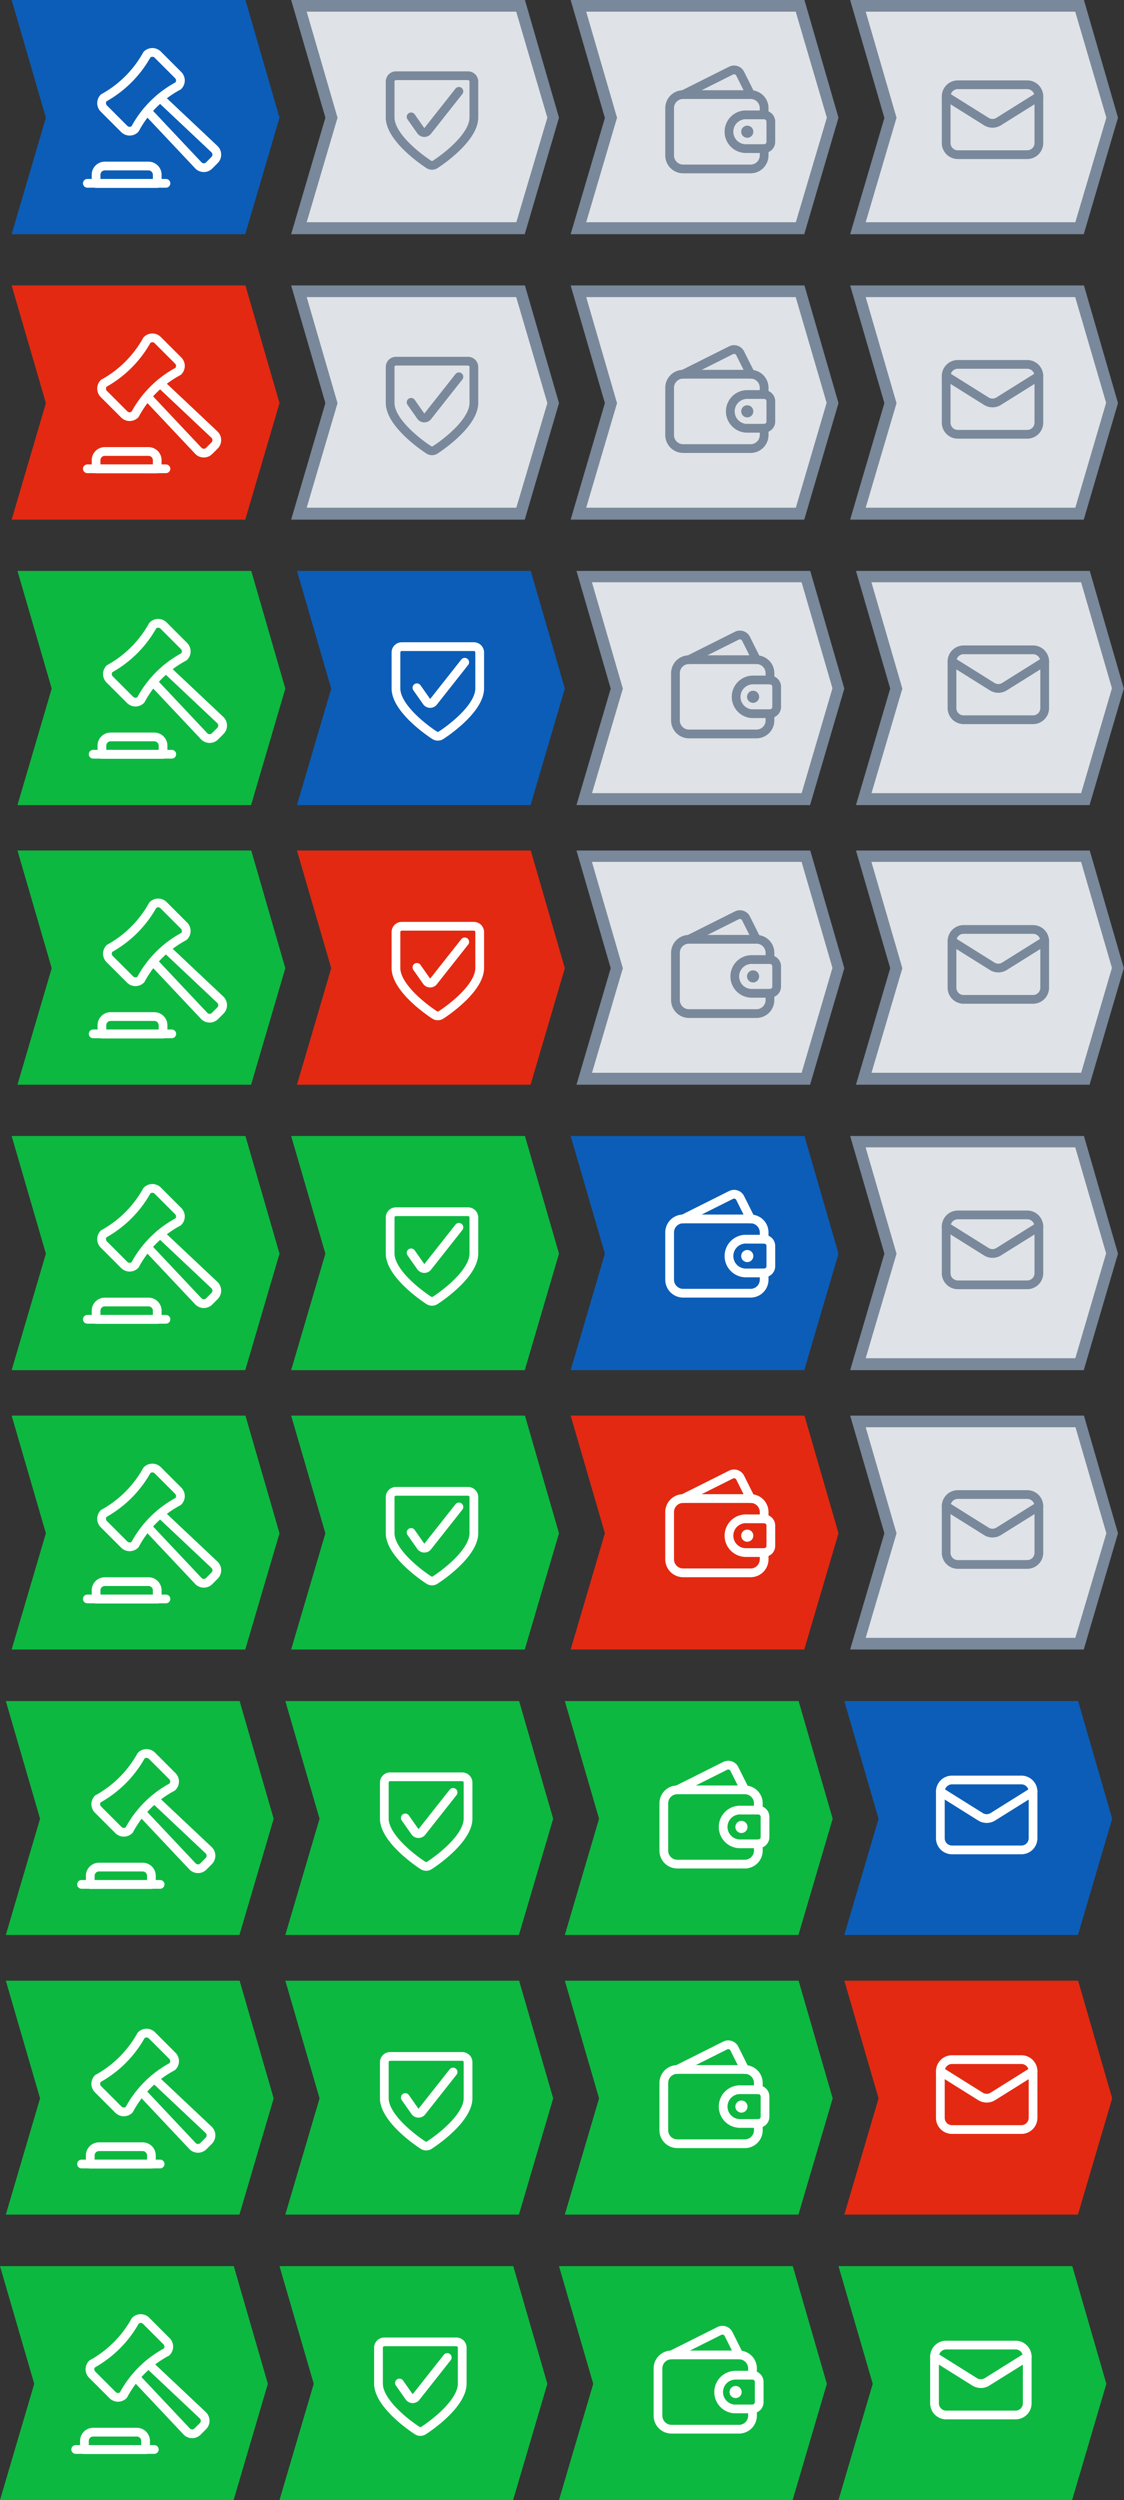 <svg xmlns="http://www.w3.org/2000/svg" viewBox="0 0 193.03 429.15"><rect x="0" y="0" width="193.03" height="429.15" fill="#333333" stroke="none"/><defs><style>.cls-1{fill:#0db840;}.cls-2{fill:#e32911;}.cls-3,.cls-6{fill:none;stroke-linecap:round;stroke-linejoin:round;stroke-width:1.5px;}.cls-3{stroke:#fff;}.cls-4{fill:#dfe3e7;}.cls-5{fill:#79889a;}.cls-6{stroke:#79889a;}.cls-7{fill:#0c5db7;}</style></defs><title>DS-all-sprites</title><g id="Layer_2" data-name="Layer 2"><g id="Layer_1-2" data-name="Layer 1"><g id="Group_462" data-name="Group 462"><g id="Group_460" data-name="Group 460"><path id="Path_959" data-name="Path 959" class="cls-1" d="M1,340H41.15L47,360.2l-5.88,19.95H1L6.88,360.2Z"/><path id="Path_960" data-name="Path 960" class="cls-1" d="M49,340H89.15L95,360.2l-5.88,19.95H49l5.88-19.95Z"/><path id="Path_961" data-name="Path 961" class="cls-1" d="M97,340h40.15L143,360.2l-5.88,19.95H97l5.88-19.95Z"/><path id="Path_962" data-name="Path 962" class="cls-2" d="M145,340h40.15L191,360.2l-5.88,19.95H145l5.88-19.95Z"/><g id="legal-hammer"><path id="Path_914" data-name="Path 914" class="cls-3" d="M26.52,356.83l9.33,8.79a1.31,1.31,0,0,1,0,1.85h0l-.93.93a1.3,1.3,0,0,1-1.84,0h0l-8.79-9.33"/><path id="Path_915" data-name="Path 915" class="cls-3" d="M16.83,356.79a19.06,19.06,0,0,0,7.41-7.41,1.31,1.31,0,0,1,1.85,0h0l3.51,3.51a1.31,1.31,0,0,1,0,1.85h0a18.09,18.09,0,0,0-7.41,7.4,1.31,1.31,0,0,1-1.85,0h0l-3.51-3.51a1.31,1.31,0,0,1,0-1.85Z"/><path id="Path_916" data-name="Path 916" class="cls-3" d="M26,370h0a1.5,1.5,0,0,0-1.5-1.5H17a1.5,1.5,0,0,0-1.5,1.5h0v1.5H26Z"/><line id="Line_225" data-name="Line 225" class="cls-3" x1="14" y1="371.47" x2="27.5" y2="371.47"/></g><g id="check-shield"><path id="Path_935" data-name="Path 935" class="cls-3" d="M69.6,360.06l1.67,2.38a.73.73,0,0,0,1,.2.66.66,0,0,0,.17-.16l5.37-6.8"/><path id="Path_936" data-name="Path 936" class="cls-3" d="M67,353a1,1,0,0,0-1,1h0v6.16c0,3.3,5,7,6.64,8.06a1,1,0,0,0,1.1,0c1.69-1.09,6.64-4.76,6.64-8.06V354a1,1,0,0,0-1-1Z"/></g><g id="app-window-mail"><path id="Path_971" data-name="Path 971" class="cls-3" d="M177.41,355.55v8a2,2,0,0,1-2,2H163.49a2,2,0,0,1-2-2h0v-8"/><path id="Path_972" data-name="Path 972" class="cls-3" d="M177.41,355.55a2,2,0,0,0-2-2H163.49a2,2,0,0,0-2,2h0l6.9,4.32a2,2,0,0,0,2.11,0Z"/></g><g id="money-wallet"><path id="Path_973" data-name="Path 973" class="cls-3" d="M130.23,364.51v1.16a2.32,2.32,0,0,1-2.32,2.32H116.32a2.32,2.32,0,0,1-2.32-2.32h0v-8.11a2.32,2.32,0,0,1,2.32-2.32h11.59a2.32,2.32,0,0,1,2.32,2.32h0v1.16"/><path id="Path_974" data-name="Path 974" class="cls-3" d="M127.91,355.24l-1.8-3.6a1.17,1.17,0,0,0-1.56-.52l-8.23,4.12"/><path id="Path_975" data-name="Path 975" class="cls-3" d="M130.23,364.51a1.16,1.16,0,0,0,1.15-1.16v-3.47a1.16,1.16,0,0,0-1.15-1.16h-2.9a2.9,2.9,0,1,0-.25,5.79h3.15Z"/><path id="Path_976" data-name="Path 976" class="cls-3" d="M127.33,361.32a.29.29,0,1,1-.29.29.29.29,0,0,1,.29-.29h0"/></g></g><g id="Group_459" data-name="Group 459"><path id="Path_955" data-name="Path 955" class="cls-1" d="M2,243H42.15L48,263.2l-5.88,19.95H2L7.88,263.2Z"/><path id="Path_956" data-name="Path 956" class="cls-1" d="M50,243H90.15L96,263.2l-5.88,19.95H50l5.88-19.95Z"/><path id="Path_957" data-name="Path 957" class="cls-2" d="M98,243h40.15L144,263.2l-5.88,19.95H98l5.88-19.95Z"/><g id="Path_958" data-name="Path 958"><path class="cls-4" d="M185.4,282.15H147.34l5.5-18.66.08-.28-.08-.29L147.33,244H185.4L191,263.2Z"/><path class="cls-5" d="M148.67,245l5.13,17.64.17.57-.17.56-5.13,17.38h36L190,263.2l-5.3-18.2h-36M146,243h40.15L192,263.2l-5.88,19.95H146l5.88-19.95Z"/></g><g id="legal-hammer-2"><path id="Path_914-2" data-name="Path 914-2" class="cls-3" d="M27.52,259.83l9.33,8.79a1.31,1.31,0,0,1,0,1.85h0l-.93.93a1.3,1.3,0,0,1-1.84,0h0l-8.79-9.33"/><path id="Path_915-2" data-name="Path 915-2" class="cls-3" d="M17.83,259.79a19.06,19.06,0,0,0,7.41-7.41,1.31,1.31,0,0,1,1.85,0h0l3.51,3.51a1.31,1.31,0,0,1,0,1.85h0a18.09,18.09,0,0,0-7.41,7.4,1.31,1.31,0,0,1-1.85,0h0l-3.51-3.51a1.31,1.31,0,0,1,0-1.85Z"/><path id="Path_916-2" data-name="Path 916-2" class="cls-3" d="M27,273h0a1.5,1.5,0,0,0-1.5-1.5H18a1.5,1.5,0,0,0-1.5,1.5h0v1.5H27Z"/><line id="Line_225-2" data-name="Line 225-2" class="cls-3" x1="15" y1="274.47" x2="28.5" y2="274.47"/></g><g id="check-shield-2"><path id="Path_935-2" data-name="Path 935-2" class="cls-3" d="M70.6,263.06l1.67,2.38a.73.73,0,0,0,1,.2.66.66,0,0,0,.17-.16l5.37-6.8"/><path id="Path_936-2" data-name="Path 936-2" class="cls-3" d="M68,256a1,1,0,0,0-1,1h0v6.16c0,3.3,5,7,6.64,8.06a1,1,0,0,0,1.1,0c1.69-1.09,6.64-4.76,6.64-8.06V257a1,1,0,0,0-1-1Z"/></g><g id="money-wallet-2"><path id="Path_973-2" data-name="Path 973-2" class="cls-3" d="M131.23,266.51v1.16a2.32,2.32,0,0,1-2.32,2.32H117.32a2.32,2.32,0,0,1-2.32-2.32h0v-8.11a2.32,2.32,0,0,1,2.32-2.32h11.59a2.32,2.32,0,0,1,2.32,2.32h0v1.16"/><path id="Path_974-2" data-name="Path 974-2" class="cls-3" d="M128.91,257.24l-1.8-3.6a1.17,1.17,0,0,0-1.56-.52l-8.23,4.12"/><path id="Path_975-2" data-name="Path 975-2" class="cls-3" d="M131.23,266.51a1.16,1.16,0,0,0,1.15-1.16v-3.47a1.16,1.16,0,0,0-1.15-1.16h-2.9a2.9,2.9,0,1,0-.25,5.79h3.15Z"/><path id="Path_976-2" data-name="Path 976-2" class="cls-3" d="M128.33,263.32a.29.29,0,1,1-.29.29.29.29,0,0,1,.29-.29h0"/></g><g id="app-window-mail-2"><path id="Path_971-2" data-name="Path 971-2" class="cls-6" d="M178.41,258.55v8a2,2,0,0,1-2,2H164.49a2,2,0,0,1-2-2h0v-8"/><path id="Path_972-2" data-name="Path 972-2" class="cls-6" d="M178.41,258.55a2,2,0,0,0-2-2H164.49a2,2,0,0,0-2,2h0l6.9,4.32a2,2,0,0,0,2.11,0Z"/></g></g><g id="Group_458" data-name="Group 458"><path id="Path_951" data-name="Path 951" class="cls-1" d="M3,146H43.15L49,166.2l-5.88,20H3l5.88-20Z"/><path id="Path_952" data-name="Path 952" class="cls-2" d="M51,146H91.15L97,166.2l-5.88,20H51l5.88-20Z"/><g id="Path_953" data-name="Path 953"><path class="cls-4" d="M138.4,185.15H100.34l5.5-18.66.08-.28-.08-.29L100.33,147H138.4L144,166.2Z"/><path class="cls-5" d="M101.67,148l5.13,17.64.17.57-.17.56-5.13,17.38h36l5.29-18-5.3-18.2h-36M99,146h40.15L145,166.2l-5.88,20H99l5.88-20Z"/></g><g id="Path_954" data-name="Path 954"><path class="cls-4" d="M186.4,185.15H148.34l5.5-18.66.08-.28-.08-.29L148.33,147H186.4L192,166.2Z"/><path class="cls-5" d="M149.67,148l5.13,17.64.17.57-.17.56-5.13,17.38h36l5.29-18-5.3-18.2h-36M147,146h40.15L193,166.2l-5.88,20H147l5.88-20Z"/></g><g id="legal-hammer-3"><path id="Path_914-3" data-name="Path 914-3" class="cls-3" d="M28.52,162.83l9.33,8.79a1.31,1.31,0,0,1,0,1.85h0l-.93.93a1.3,1.3,0,0,1-1.84,0h0l-8.79-9.33"/><path id="Path_915-3" data-name="Path 915-3" class="cls-3" d="M18.83,162.79a19.06,19.06,0,0,0,7.41-7.41,1.31,1.31,0,0,1,1.85,0h0l3.51,3.51a1.31,1.31,0,0,1,0,1.85h0a18.09,18.09,0,0,0-7.41,7.4,1.31,1.31,0,0,1-1.85,0h0l-3.51-3.51a1.31,1.31,0,0,1,0-1.85Z"/><path id="Path_916-3" data-name="Path 916-3" class="cls-3" d="M28,176h0a1.5,1.5,0,0,0-1.5-1.5H19a1.5,1.5,0,0,0-1.5,1.5h0v1.5H28Z"/><line id="Line_225-3" data-name="Line 225-3" class="cls-3" x1="16" y1="177.47" x2="29.5" y2="177.47"/></g><g id="check-shield-3"><path id="Path_935-3" data-name="Path 935-3" class="cls-3" d="M71.6,166.06l1.67,2.38a.73.73,0,0,0,1,.2.66.66,0,0,0,.17-.16l5.37-6.8"/><path id="Path_936-3" data-name="Path 936-3" class="cls-3" d="M69,159a1,1,0,0,0-1,1h0v6.16c0,3.3,5,7,6.64,8.06a1,1,0,0,0,1.1,0c1.69-1.09,6.64-4.76,6.64-8.06V160a1,1,0,0,0-1-1Z"/></g><g id="app-window-mail-3"><path id="Path_971-3" data-name="Path 971-3" class="cls-6" d="M179.41,161.55v8a2,2,0,0,1-2,2H165.49a2,2,0,0,1-2-2h0v-8"/><path id="Path_972-3" data-name="Path 972-3" class="cls-6" d="M179.41,161.55a2,2,0,0,0-2-2H165.49a2,2,0,0,0-2,2h0l6.9,4.32a2,2,0,0,0,2.11,0Z"/></g><g id="money-wallet-3"><path id="Path_973-3" data-name="Path 973-3" class="cls-6" d="M132.23,170.51v1.16a2.32,2.32,0,0,1-2.32,2.32H118.32a2.32,2.32,0,0,1-2.32-2.32h0v-8.11a2.32,2.32,0,0,1,2.32-2.32h11.59a2.32,2.32,0,0,1,2.32,2.32h0v1.16"/><path id="Path_974-3" data-name="Path 974-3" class="cls-6" d="M129.91,161.24l-1.8-3.6a1.17,1.17,0,0,0-1.56-.52l-8.23,4.12"/><path id="Path_975-3" data-name="Path 975-3" class="cls-6" d="M132.23,170.51a1.16,1.16,0,0,0,1.15-1.16v-3.47a1.16,1.16,0,0,0-1.15-1.16h-2.9a2.9,2.9,0,1,0-.25,5.79,1,1,0,0,0,.25,0Z"/><path id="Path_976-3" data-name="Path 976-3" class="cls-6" d="M129.33,167.32a.29.29,0,1,1-.29.29.29.29,0,0,1,.29-.29h0"/></g></g><g id="Group_457" data-name="Group 457"><path id="Path_967" data-name="Path 967" class="cls-2" d="M2,49H42.15L48,69.2l-5.88,20H2l5.88-20Z"/><g id="Path_968" data-name="Path 968"><path class="cls-4" d="M89.4,88.15H51.34l5.5-18.66.08-.28-.08-.29L51.33,50H89.4L95,69.2Z"/><path class="cls-5" d="M52.67,51,57.8,68.64l.17.57-.17.56L52.67,87.15h36L94,69.2,88.65,51h-36M50,49H90.15L96,69.2l-5.88,20H50l5.88-20Z"/></g><g id="Path_969" data-name="Path 969"><path class="cls-4" d="M137.4,88.15H99.34l5.5-18.66.08-.28-.08-.29L99.33,50H137.4L143,69.2Z"/><path class="cls-5" d="M100.67,51l5.13,17.64.17.57-.17.56-5.13,17.38h36l5.29-18L136.65,51h-36M98,49h40.15L144,69.2l-5.88,20H98l5.88-20Z"/></g><g id="Path_970" data-name="Path 970"><path class="cls-4" d="M185.4,88.15H147.34l5.5-18.66.08-.28-.08-.29L147.33,50H185.4L191,69.2Z"/><path class="cls-5" d="M148.67,51l5.13,17.64.17.57-.17.56-5.13,17.38h36l5.29-18L184.65,51h-36M146,49h40.15L192,69.2l-5.88,20H146l5.88-20Z"/></g><g id="legal-hammer-4"><path id="Path_914-4" data-name="Path 914-4" class="cls-3" d="M27.52,65.83l9.33,8.79a1.31,1.31,0,0,1,0,1.85h0l-.93.93a1.3,1.3,0,0,1-1.84,0h0l-8.79-9.33"/><path id="Path_915-4" data-name="Path 915-4" class="cls-3" d="M17.83,65.79a19.06,19.06,0,0,0,7.41-7.41,1.31,1.31,0,0,1,1.85,0h0l3.51,3.51a1.31,1.31,0,0,1,0,1.85h0a18.09,18.09,0,0,0-7.41,7.4,1.31,1.31,0,0,1-1.85,0h0l-3.51-3.51a1.31,1.31,0,0,1,0-1.85Z"/><path id="Path_916-4" data-name="Path 916-4" class="cls-3" d="M27,79h0a1.5,1.5,0,0,0-1.5-1.5H18A1.5,1.5,0,0,0,16.5,79h0v1.5H27Z"/><line id="Line_225-4" data-name="Line 225-4" class="cls-3" x1="15" y1="80.47" x2="28.5" y2="80.47"/></g><g id="check-shield-4"><path id="Path_935-4" data-name="Path 935-4" class="cls-6" d="M70.6,69.06l1.67,2.38a.73.73,0,0,0,1,.2.66.66,0,0,0,.17-.16l5.37-6.8"/><path id="Path_936-4" data-name="Path 936-4" class="cls-6" d="M68,62a1,1,0,0,0-1,1h0v6.16c0,3.3,5,7,6.64,8.06a1,1,0,0,0,1.1,0c1.69-1.09,6.64-4.76,6.64-8.06V63a1,1,0,0,0-1-1Z"/></g><g id="app-window-mail-4"><path id="Path_971-4" data-name="Path 971-4" class="cls-6" d="M178.41,64.55v8a2,2,0,0,1-2,2H164.49a2,2,0,0,1-2-2h0v-8"/><path id="Path_972-4" data-name="Path 972-4" class="cls-6" d="M178.41,64.55a2,2,0,0,0-2-2H164.49a2,2,0,0,0-2,2h0l6.9,4.32a2,2,0,0,0,2.11,0Z"/></g><g id="money-wallet-4"><path id="Path_973-4" data-name="Path 973-4" class="cls-6" d="M131.23,73.51v1.16A2.32,2.32,0,0,1,128.91,77H117.32A2.32,2.32,0,0,1,115,74.67h0V66.56a2.32,2.32,0,0,1,2.32-2.32h11.59a2.32,2.32,0,0,1,2.32,2.32h0v1.16"/><path id="Path_974-4" data-name="Path 974-4" class="cls-6" d="M128.91,64.24l-1.8-3.6a1.17,1.17,0,0,0-1.56-.52l-8.23,4.12"/><path id="Path_975-4" data-name="Path 975-4" class="cls-6" d="M131.23,73.51a1.16,1.16,0,0,0,1.15-1.16V68.88a1.16,1.16,0,0,0-1.15-1.16h-2.9a2.9,2.9,0,0,0-.25,5.79h3.15Z"/><path id="Path_976-4" data-name="Path 976-4" class="cls-6" d="M128.33,70.32a.29.29,0,1,1-.29.29.29.29,0,0,1,.29-.29h0"/></g></g><path id="Path_1146" data-name="Path 1146" class="cls-7" d="M2,0H42.15L48,20.2l-5.88,20H2L7.88,20.2Z"/><g id="Path_1147" data-name="Path 1147"><path class="cls-4" d="M89.4,39.15H51.34l5.5-18.66.08-.28-.08-.29L51.33,1H89.4L95,20.2Z"/><path class="cls-5" d="M52.67,2,57.8,19.64l.17.57-.17.56L52.67,38.15h36L94,20.2,88.65,2h-36M50,0H90.15L96,20.2l-5.88,20H50L55.88,20.2Z"/></g><g id="Path_1148" data-name="Path 1148"><path class="cls-4" d="M137.4,39.15H99.34l5.5-18.66.08-.28-.08-.29L99.33,1H137.4L143,20.2Z"/><path class="cls-5" d="M100.67,2l5.13,17.64.17.57-.17.56-5.13,17.38h36L142,20.2,136.65,2h-36M98,0h40.15L144,20.2l-5.88,20H98l5.88-19.95Z"/></g><g id="Path_1149" data-name="Path 1149"><path class="cls-4" d="M185.4,39.15H147.34l5.5-18.66.08-.28-.08-.29L147.33,1H185.4L191,20.2Z"/><path class="cls-5" d="M148.67,2l5.13,17.64.17.57-.17.56-5.13,17.38h36L190,20.2,184.65,2h-36M146,0h40.15L192,20.2l-5.88,20H146l5.88-19.95Z"/></g><g id="legal-hammer-5"><path id="Path_914-5" data-name="Path 914-5" class="cls-3" d="M27.52,16.83l9.33,8.79a1.31,1.31,0,0,1,0,1.85h0l-.93.93a1.3,1.3,0,0,1-1.84,0h0l-8.79-9.33"/><path id="Path_915-5" data-name="Path 915-5" class="cls-3" d="M17.83,16.79a19.06,19.06,0,0,0,7.41-7.41,1.31,1.31,0,0,1,1.85,0h0l3.51,3.51a1.31,1.31,0,0,1,0,1.85h0a18.09,18.09,0,0,0-7.41,7.4,1.31,1.31,0,0,1-1.85,0h0l-3.51-3.51a1.31,1.31,0,0,1,0-1.85Z"/><path id="Path_916-5" data-name="Path 916-5" class="cls-3" d="M27,30h0a1.5,1.5,0,0,0-1.5-1.5H18A1.5,1.5,0,0,0,16.5,30h0v1.5H27Z"/><line id="Line_225-5" data-name="Line 225-5" class="cls-3" x1="15" y1="31.47" x2="28.5" y2="31.47"/></g><g id="check-shield-5"><path id="Path_935-5" data-name="Path 935-5" class="cls-6" d="M70.6,20.06l1.67,2.38a.73.73,0,0,0,1,.2.66.66,0,0,0,.17-.16l5.37-6.8"/><path id="Path_936-5" data-name="Path 936-5" class="cls-6" d="M68,13a1,1,0,0,0-1,1h0v6.16c0,3.3,5,7,6.64,8.06a1,1,0,0,0,1.1,0c1.69-1.09,6.64-4.76,6.64-8.06V14a1,1,0,0,0-1-1Z"/></g><path id="Path_1150" data-name="Path 1150" class="cls-1" d="M3,98H43.15L49,118.2l-5.88,20H3l5.88-20Z"/><path id="Path_1151" data-name="Path 1151" class="cls-7" d="M51,98H91.15L97,118.2l-5.88,20H51l5.88-20Z"/><g id="Path_1152" data-name="Path 1152"><path class="cls-4" d="M138.4,137.15H100.34l5.5-18.66.08-.28-.08-.29L100.33,99H138.4L144,118.2Z"/><path class="cls-5" d="M101.67,100l5.13,17.64.17.57-.17.56-5.13,17.38h36l5.29-18-5.3-18.2h-36M99,98h40.15L145,118.2l-5.88,20H99l5.88-20Z"/></g><g id="Path_1153" data-name="Path 1153"><path class="cls-4" d="M186.4,137.15H148.34l5.5-18.66.08-.28-.08-.29L148.33,99H186.4L192,118.2Z"/><path class="cls-5" d="M149.67,100l5.13,17.64.17.57-.17.56-5.13,17.38h36l5.29-18-5.3-18.2h-36M147,98h40.15L193,118.2l-5.88,20H147l5.88-20Z"/></g><g id="legal-hammer-6"><path id="Path_914-6" data-name="Path 914-6" class="cls-3" d="M28.52,114.83l9.33,8.79a1.31,1.31,0,0,1,0,1.85h0l-.93.93a1.3,1.3,0,0,1-1.84,0h0l-8.79-9.33"/><path id="Path_915-6" data-name="Path 915-6" class="cls-3" d="M18.83,114.79a19.06,19.06,0,0,0,7.41-7.41,1.31,1.31,0,0,1,1.85,0h0l3.51,3.51a1.31,1.31,0,0,1,0,1.85h0a18.09,18.09,0,0,0-7.41,7.4,1.31,1.31,0,0,1-1.85,0h0l-3.51-3.51a1.31,1.31,0,0,1,0-1.85Z"/><path id="Path_916-6" data-name="Path 916-6" class="cls-3" d="M28,128h0a1.5,1.5,0,0,0-1.5-1.5H19a1.5,1.5,0,0,0-1.5,1.5h0v1.5H28Z"/><line id="Line_225-6" data-name="Line 225-6" class="cls-3" x1="16" y1="129.47" x2="29.5" y2="129.47"/></g><g id="check-shield-6"><path id="Path_935-6" data-name="Path 935-6" class="cls-3" d="M71.6,118.06l1.67,2.38a.73.73,0,0,0,1,.2.66.66,0,0,0,.17-.16l5.37-6.8"/><path id="Path_936-6" data-name="Path 936-6" class="cls-3" d="M69,111a1,1,0,0,0-1,1h0v6.16c0,3.3,5,7,6.64,8.06a1,1,0,0,0,1.1,0c1.69-1.09,6.64-4.76,6.64-8.06V112a1,1,0,0,0-1-1Z"/></g><path id="Path_1154" data-name="Path 1154" class="cls-1" d="M1,292H41.15L47,312.2l-5.88,19.95H1L6.88,312.2Z"/><path id="Path_1155" data-name="Path 1155" class="cls-1" d="M49,292H89.15L95,312.2l-5.88,19.95H49l5.88-19.95Z"/><path id="Path_1156" data-name="Path 1156" class="cls-1" d="M97,292h40.15L143,312.2l-5.88,19.95H97l5.88-19.95Z"/><path id="Path_1157" data-name="Path 1157" class="cls-7" d="M145,292h40.15L191,312.2l-5.88,19.95H145l5.88-19.95Z"/><g id="legal-hammer-7"><path id="Path_914-7" data-name="Path 914-7" class="cls-3" d="M26.52,308.83l9.33,8.79a1.31,1.31,0,0,1,0,1.85h0l-.93.93a1.3,1.3,0,0,1-1.84,0h0l-8.79-9.33"/><path id="Path_915-7" data-name="Path 915-7" class="cls-3" d="M16.83,308.79a19.06,19.06,0,0,0,7.41-7.41,1.31,1.31,0,0,1,1.85,0h0l3.51,3.51a1.31,1.31,0,0,1,0,1.85h0a18.09,18.09,0,0,0-7.41,7.4,1.31,1.31,0,0,1-1.85,0h0l-3.51-3.51a1.31,1.31,0,0,1,0-1.85Z"/><path id="Path_916-7" data-name="Path 916-7" class="cls-3" d="M26,322h0a1.5,1.5,0,0,0-1.5-1.5H17a1.5,1.5,0,0,0-1.5,1.5h0v1.5H26Z"/><line id="Line_225-7" data-name="Line 225-7" class="cls-3" x1="14" y1="323.47" x2="27.5" y2="323.47"/></g><g id="check-shield-7"><path id="Path_935-7" data-name="Path 935-7" class="cls-3" d="M69.6,312.06l1.67,2.38a.73.73,0,0,0,1,.2.66.66,0,0,0,.17-.16l5.37-6.8"/><path id="Path_936-7" data-name="Path 936-7" class="cls-3" d="M67,305a1,1,0,0,0-1,1h0v6.16c0,3.3,5,7,6.64,8.06a1,1,0,0,0,1.1,0c1.69-1.09,6.64-4.76,6.64-8.06V306a1,1,0,0,0-1-1Z"/></g><g id="app-window-mail-5"><path id="Path_971-5" data-name="Path 971-5" class="cls-3" d="M177.41,307.55v8a2,2,0,0,1-2,2H163.49a2,2,0,0,1-2-2h0v-8"/><path id="Path_972-5" data-name="Path 972-5" class="cls-3" d="M177.41,307.55a2,2,0,0,0-2-2H163.49a2,2,0,0,0-2,2h0l6.9,4.32a2,2,0,0,0,2.11,0Z"/></g><g id="money-wallet-5"><path id="Path_973-5" data-name="Path 973-5" class="cls-3" d="M130.23,316.51v1.16a2.32,2.32,0,0,1-2.32,2.32H116.32a2.32,2.32,0,0,1-2.32-2.32h0v-8.11a2.32,2.32,0,0,1,2.32-2.32h11.59a2.32,2.32,0,0,1,2.32,2.32h0v1.16"/><path id="Path_974-5" data-name="Path 974-5" class="cls-3" d="M127.91,307.24l-1.8-3.6a1.17,1.17,0,0,0-1.56-.52l-8.23,4.12"/><path id="Path_975-5" data-name="Path 975-5" class="cls-3" d="M130.23,316.51a1.16,1.16,0,0,0,1.15-1.16v-3.47a1.16,1.16,0,0,0-1.15-1.16h-2.9a2.9,2.9,0,1,0-.25,5.79h3.15Z"/><path id="Path_976-5" data-name="Path 976-5" class="cls-3" d="M127.33,313.32a.29.29,0,1,1-.29.29.29.29,0,0,1,.29-.29h0"/></g><path id="Path_1158" data-name="Path 1158" class="cls-1" d="M2,195H42.15L48,215.2l-5.88,20H2l5.88-20Z"/><path id="Path_1159" data-name="Path 1159" class="cls-1" d="M50,195H90.15L96,215.2l-5.88,20H50l5.88-20Z"/><path id="Path_1160" data-name="Path 1160" class="cls-7" d="M98,195h40.15L144,215.2l-5.88,20H98l5.88-20Z"/><g id="Path_1161" data-name="Path 1161"><path class="cls-4" d="M185.4,234.15H147.34l5.5-18.66.08-.28-.08-.29L147.33,196H185.4L191,215.2Z"/><path class="cls-5" d="M148.67,197l5.13,17.64.17.57-.17.56-5.13,17.38h36l5.29-18-5.3-18.2h-36M146,195h40.15L192,215.2l-5.88,20H146l5.88-20Z"/></g><g id="legal-hammer-8"><path id="Path_914-8" data-name="Path 914-8" class="cls-3" d="M27.52,211.83l9.33,8.79a1.31,1.31,0,0,1,0,1.85h0l-.93.93a1.3,1.3,0,0,1-1.84,0h0l-8.79-9.33"/><path id="Path_915-8" data-name="Path 915-8" class="cls-3" d="M17.83,211.79a19.06,19.06,0,0,0,7.41-7.41,1.31,1.31,0,0,1,1.85,0h0l3.51,3.51a1.31,1.31,0,0,1,0,1.85h0a18.09,18.09,0,0,0-7.41,7.4,1.31,1.31,0,0,1-1.85,0h0l-3.51-3.51a1.31,1.31,0,0,1,0-1.85Z"/><path id="Path_916-8" data-name="Path 916-8" class="cls-3" d="M27,225h0a1.5,1.5,0,0,0-1.5-1.5H18a1.5,1.5,0,0,0-1.5,1.5h0v1.5H27Z"/><line id="Line_225-8" data-name="Line 225-8" class="cls-3" x1="15" y1="226.47" x2="28.5" y2="226.47"/></g><g id="check-shield-8"><path id="Path_935-8" data-name="Path 935-8" class="cls-3" d="M70.6,215.06l1.67,2.38a.73.73,0,0,0,1,.2.66.66,0,0,0,.17-.16l5.37-6.8"/><path id="Path_936-8" data-name="Path 936-8" class="cls-3" d="M68,208a1,1,0,0,0-1,1h0v6.16c0,3.3,5,7,6.64,8.06a1,1,0,0,0,1.1,0c1.69-1.09,6.64-4.76,6.64-8.06V209a1,1,0,0,0-1-1Z"/></g><g id="money-wallet-6"><path id="Path_973-6" data-name="Path 973-6" class="cls-3" d="M131.23,218.51v1.16a2.32,2.32,0,0,1-2.32,2.32H117.32a2.32,2.32,0,0,1-2.32-2.32h0v-8.11a2.32,2.32,0,0,1,2.32-2.32h11.59a2.32,2.32,0,0,1,2.32,2.32h0v1.16"/><path id="Path_974-6" data-name="Path 974-6" class="cls-3" d="M128.91,209.24l-1.8-3.6a1.17,1.17,0,0,0-1.56-.52l-8.23,4.12"/><path id="Path_975-6" data-name="Path 975-6" class="cls-3" d="M131.23,218.51a1.16,1.16,0,0,0,1.15-1.16v-3.47a1.16,1.16,0,0,0-1.15-1.16h-2.9a2.9,2.9,0,1,0-.25,5.79,1,1,0,0,0,.25,0Z"/><path id="Path_976-6" data-name="Path 976-6" class="cls-3" d="M128.33,215.32a.29.29,0,1,1-.29.29.29.29,0,0,1,.29-.29h0"/></g><g id="app-window-mail-6"><path id="Path_971-6" data-name="Path 971-6" class="cls-6" d="M178.41,210.55v8a2,2,0,0,1-2,2H164.49a2,2,0,0,1-2-2h0v-8"/><path id="Path_972-6" data-name="Path 972-6" class="cls-6" d="M178.41,210.55a2,2,0,0,0-2-2H164.49a2,2,0,0,0-2,2h0l6.9,4.32a2,2,0,0,0,2.11,0Z"/></g><g id="app-window-mail-7"><path id="Path_971-7" data-name="Path 971-7" class="cls-6" d="M179.41,113.55v8a2,2,0,0,1-2,2H165.49a2,2,0,0,1-2-2h0v-8"/><path id="Path_972-7" data-name="Path 972-7" class="cls-6" d="M179.41,113.55a2,2,0,0,0-2-2H165.49a2,2,0,0,0-2,2h0l6.9,4.32a2,2,0,0,0,2.11,0Z"/></g><g id="money-wallet-7"><path id="Path_973-7" data-name="Path 973-7" class="cls-6" d="M132.23,122.51v1.16a2.32,2.32,0,0,1-2.32,2.32H118.32a2.32,2.32,0,0,1-2.32-2.32h0v-8.11a2.32,2.32,0,0,1,2.32-2.32h11.59a2.32,2.32,0,0,1,2.32,2.32h0v1.16"/><path id="Path_974-7" data-name="Path 974-7" class="cls-6" d="M129.91,113.24l-1.8-3.6a1.17,1.17,0,0,0-1.56-.52l-8.23,4.12"/><path id="Path_975-7" data-name="Path 975-7" class="cls-6" d="M132.23,122.51a1.16,1.16,0,0,0,1.15-1.16v-3.47a1.16,1.16,0,0,0-1.15-1.16h-2.9a2.9,2.9,0,0,0-.25,5.79h3.15Z"/><path id="Path_976-7" data-name="Path 976-7" class="cls-6" d="M129.33,119.32a.29.29,0,1,1-.29.29.29.29,0,0,1,.29-.29h0"/></g><g id="app-window-mail-8"><path id="Path_971-8" data-name="Path 971-8" class="cls-6" d="M178.41,16.55v8a2,2,0,0,1-2,2H164.49a2,2,0,0,1-2-2h0v-8"/><path id="Path_972-8" data-name="Path 972-8" class="cls-6" d="M178.41,16.55a2,2,0,0,0-2-2H164.49a2,2,0,0,0-2,2h0l6.9,4.32a2,2,0,0,0,2.11,0Z"/></g><g id="money-wallet-8"><path id="Path_973-8" data-name="Path 973-8" class="cls-6" d="M131.23,25.51v1.16A2.32,2.32,0,0,1,128.91,29H117.32A2.32,2.32,0,0,1,115,26.67h0V18.56a2.32,2.32,0,0,1,2.32-2.32h11.59a2.32,2.32,0,0,1,2.32,2.32h0v1.16"/><path id="Path_974-8" data-name="Path 974-8" class="cls-6" d="M128.91,16.24l-1.8-3.6a1.17,1.17,0,0,0-1.56-.52l-8.23,4.12"/><path id="Path_975-8" data-name="Path 975-8" class="cls-6" d="M131.23,25.51a1.16,1.16,0,0,0,1.15-1.16V20.88a1.16,1.16,0,0,0-1.15-1.16h-2.9a2.9,2.9,0,1,0-.25,5.79h3.15Z"/><path id="Path_976-8" data-name="Path 976-8" class="cls-6" d="M128.33,22.32a.29.29,0,1,1-.29.29.29.29,0,0,1,.29-.29h0"/></g><g id="Group_461" data-name="Group 461"><path id="Path_959-2" data-name="Path 959-2" class="cls-1" d="M0,389H40.15L46,409.2l-5.88,19.95H0L5.88,409.2Z"/><path id="Path_960-2" data-name="Path 960-2" class="cls-1" d="M48,389H88.15L94,409.2l-5.88,19.95H48l5.88-19.95Z"/><path id="Path_961-2" data-name="Path 961-2" class="cls-1" d="M96,389h40.15L142,409.2l-5.88,19.95H96l5.88-19.95Z"/><path id="Path_962-2" data-name="Path 962-2" class="cls-1" d="M144,389h40.15L190,409.2l-5.88,19.95H144l5.88-19.95Z"/><g id="legal-hammer-9"><path id="Path_914-9" data-name="Path 914-9" class="cls-3" d="M25.52,405.83l9.33,8.79a1.31,1.31,0,0,1,0,1.85h0l-.93.93a1.3,1.3,0,0,1-1.84,0h0l-8.79-9.33"/><path id="Path_915-9" data-name="Path 915-9" class="cls-3" d="M15.83,405.79a19.06,19.06,0,0,0,7.41-7.41,1.31,1.31,0,0,1,1.85,0h0l3.51,3.51a1.31,1.31,0,0,1,0,1.85h0a18.09,18.09,0,0,0-7.41,7.4,1.31,1.31,0,0,1-1.85,0h0l-3.51-3.51a1.31,1.31,0,0,1,0-1.85Z"/><path id="Path_916-9" data-name="Path 916-9" class="cls-3" d="M25,419h0a1.5,1.5,0,0,0-1.5-1.5H16a1.5,1.5,0,0,0-1.5,1.5h0v1.5H25Z"/><line id="Line_225-9" data-name="Line 225-9" class="cls-3" x1="13" y1="420.47" x2="26.5" y2="420.47"/></g><g id="check-shield-9"><path id="Path_935-9" data-name="Path 935-9" class="cls-3" d="M68.6,409.06l1.67,2.38a.73.73,0,0,0,1,.2.66.66,0,0,0,.17-.16l5.37-6.8"/><path id="Path_936-9" data-name="Path 936-9" class="cls-3" d="M66,402a1,1,0,0,0-1,1h0v6.16c0,3.3,5,7,6.64,8.06a1,1,0,0,0,1.1,0c1.69-1.09,6.64-4.76,6.64-8.06V403a1,1,0,0,0-1-1Z"/></g><g id="app-window-mail-9"><path id="Path_971-9" data-name="Path 971-9" class="cls-3" d="M176.41,404.55v8a2,2,0,0,1-2,2H162.49a2,2,0,0,1-2-2h0v-8"/><path id="Path_972-9" data-name="Path 972-9" class="cls-3" d="M176.41,404.55a2,2,0,0,0-2-2H162.49a2,2,0,0,0-2,2h0l6.9,4.32a2,2,0,0,0,2.11,0Z"/></g><g id="money-wallet-9"><path id="Path_973-9" data-name="Path 973-9" class="cls-3" d="M129.23,413.51v1.16a2.32,2.32,0,0,1-2.32,2.32H115.32a2.32,2.32,0,0,1-2.32-2.32h0v-8.11a2.32,2.32,0,0,1,2.32-2.32h11.59a2.32,2.32,0,0,1,2.32,2.32h0v1.16"/><path id="Path_974-9" data-name="Path 974-9" class="cls-3" d="M126.91,404.24l-1.8-3.6a1.17,1.17,0,0,0-1.56-.52l-8.23,4.12"/><path id="Path_975-9" data-name="Path 975-9" class="cls-3" d="M129.23,413.51a1.16,1.16,0,0,0,1.15-1.16v-3.47a1.16,1.16,0,0,0-1.15-1.16h-2.9a2.9,2.9,0,0,0-.25,5.79h3.15Z"/><path id="Path_976-9" data-name="Path 976-9" class="cls-3" d="M126.33,410.32a.29.29,0,1,1-.29.29.29.29,0,0,1,.29-.29h0"/></g></g></g></g></g></svg>